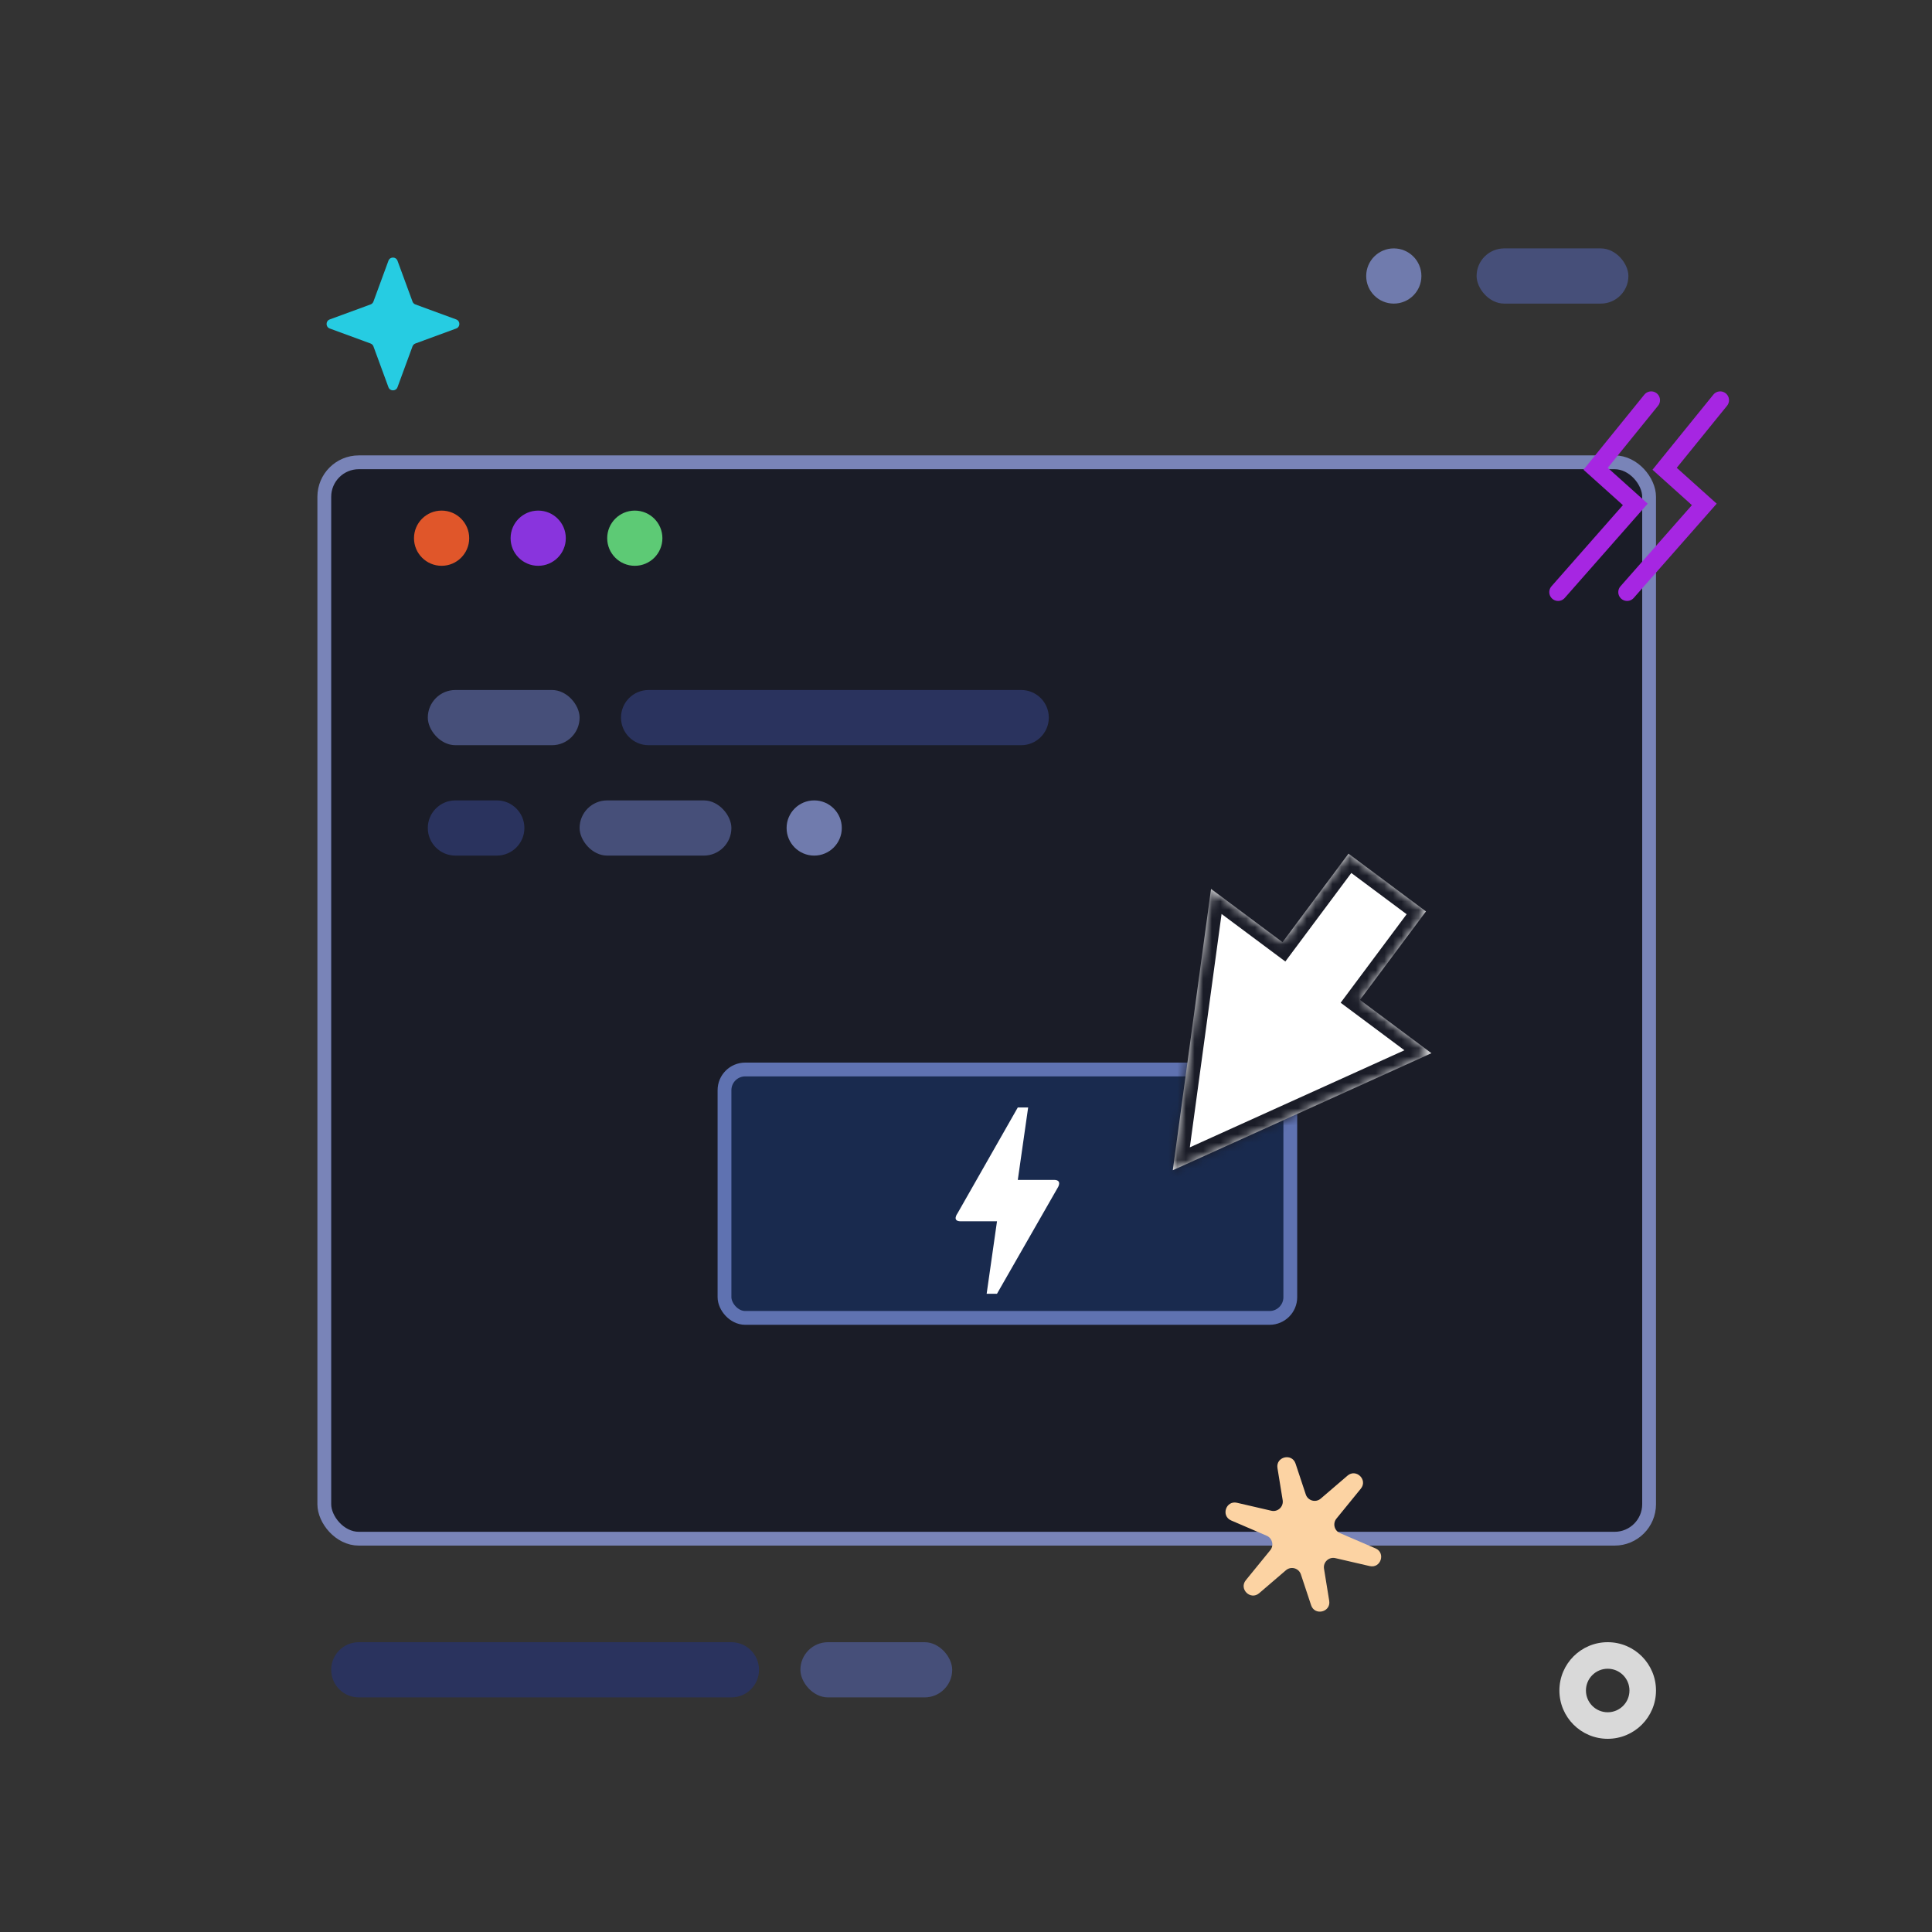 <svg width="224" height="224" viewBox="0 0 224 224" fill="none" xmlns="http://www.w3.org/2000/svg">
<rect x="0" y="0" width="224" height="224" fill="#333333" stroke="none"/>
<rect x="37.6" y="53.6" width="153.6" height="124.8" rx="4" fill="#1A1C27" stroke="#7984B8" stroke-width="1.6"/>
<rect x="49.6" y="80" width="17.6" height="6.4" rx="3.2" fill="#464F79"/>
<rect x="92.8" y="190.4" width="17.6" height="6.4" rx="3.2" fill="#464F79"/>
<rect x="171.2" y="28.8" width="17.6" height="6.4" rx="3.2" fill="#464F79"/>
<rect x="67.2" y="92.8" width="17.6" height="6.4" rx="3.2" fill="#464F79"/>
<path d="M91.2 96C91.2 94.233 92.633 92.8 94.4 92.8V92.8C96.167 92.8 97.6 94.233 97.6 96V96C97.6 97.767 96.167 99.2 94.4 99.2V99.2C92.633 99.2 91.2 97.767 91.2 96V96Z" fill="#707BAD"/>
<path d="M158.4 32C158.4 30.233 159.833 28.8 161.6 28.8V28.8C163.367 28.8 164.8 30.233 164.8 32V32C164.8 33.767 163.367 35.2 161.6 35.2V35.2C159.833 35.2 158.4 33.767 158.4 32V32Z" fill="#707BAD"/>
<path d="M72 83.2C72 81.433 73.433 80 75.2 80H118.4C120.167 80 121.6 81.433 121.6 83.2V83.2C121.6 84.967 120.167 86.4 118.4 86.4H75.2C73.433 86.4 72 84.967 72 83.2V83.2Z" fill="#2A335E"/>
<path d="M38.4 193.6C38.4 191.833 39.833 190.4 41.6 190.4H84.8C86.567 190.4 88 191.833 88 193.6V193.6C88 195.367 86.567 196.8 84.8 196.8H41.6C39.833 196.8 38.4 195.367 38.4 193.6V193.6Z" fill="#2A335E"/>
<path d="M49.6 96C49.6 94.233 51.033 92.8 52.8 92.8H57.6C59.367 92.8 60.8 94.233 60.8 96V96C60.8 97.767 59.367 99.2 57.6 99.2H52.8C51.033 99.2 49.6 97.767 49.6 96V96Z" fill="#2A335E"/>
<path d="M154.112 185.597C154.326 186.914 152.433 187.379 152.013 186.112L150.828 182.54C150.586 181.808 149.679 181.556 149.094 182.058L145.992 184.718C144.988 185.578 143.611 184.235 144.446 183.21L147.275 179.737C147.73 179.179 147.524 178.34 146.862 178.056L142.747 176.287C141.533 175.765 142.132 173.937 143.42 174.235L147.4 175.157C148.151 175.331 148.839 174.688 148.715 173.927L148.112 170.212C147.898 168.895 149.791 168.43 150.211 169.697L151.395 173.269C151.638 174.001 152.545 174.253 153.13 173.751L156.232 171.091C157.235 170.231 158.613 171.574 157.778 172.599L154.949 176.072C154.494 176.63 154.7 177.469 155.361 177.753L159.477 179.522C160.691 180.044 160.092 181.872 158.804 181.574L154.824 180.652C154.073 180.478 153.385 181.121 153.509 181.882L154.112 185.597Z" fill="#FCD3A3"/>
<path d="M45.036 44.893C45.216 45.382 45.908 45.382 46.087 44.893L47.827 40.159C47.883 40.005 48.005 39.883 48.159 39.827L52.893 38.087C53.382 37.908 53.382 37.216 52.893 37.036L48.159 35.297C48.005 35.24 47.883 35.118 47.827 34.964L46.087 30.231C45.908 29.741 45.216 29.741 45.036 30.231L43.297 34.964C43.24 35.118 43.119 35.24 42.964 35.297L38.231 37.036C37.742 37.216 37.742 37.908 38.231 38.087L42.964 39.827C43.119 39.883 43.24 40.005 43.297 40.159L45.036 44.893Z" fill="#26CCE2"/>
<path d="M192 196C192 199.093 189.493 201.6 186.4 201.6C183.307 201.6 180.8 199.093 180.8 196C180.8 192.907 183.307 190.4 186.4 190.4C189.493 190.4 192 192.907 192 196ZM183.877 196C183.877 197.393 185.007 198.523 186.4 198.523C187.793 198.523 188.923 197.393 188.923 196C188.923 194.607 187.793 193.477 186.4 193.477C185.007 193.477 183.877 194.607 183.877 196Z" fill="#D9D9D9"/>
<circle cx="62.4" cy="62.4" r="3.2" fill="#8934DD"/>
<circle cx="51.2" cy="62.4" r="3.2" fill="#E0562A"/>
<circle cx="73.6" cy="62.4" r="3.2" fill="#5DCA75"/>
<path d="M191.443 46.4L185 54.351L189.6 58.481L180.649 68.652" stroke="#A626E2" stroke-width="2.045" stroke-linecap="round"/>
<path d="M199.443 46.4L193 54.351L197.6 58.481L188.649 68.652" stroke="#A626E2" stroke-width="2.045" stroke-linecap="round"/>
<rect x="84" y="124" width="65.6" height="28.8" rx="2.4" fill="#192A4E" stroke="#5F72B1" stroke-width="1.6"/>
<path d="M115.594 150H114.394L115.594 141.6H111.394C110.338 141.6 110.998 140.7 111.022 140.664C112.57 137.928 114.898 133.848 118.006 128.4H119.206L118.006 136.8H122.218C122.698 136.8 122.962 137.028 122.698 137.592C117.958 145.86 115.594 150 115.594 150Z" fill="white"/>
<mask id="path-21-inside-1_298_1898" fill="white">
<path fill-rule="evenodd" clip-rule="evenodd" d="M140.412 103.063L135.976 135.677L165.964 122.109L157.678 115.932L165.328 105.67L156.348 98.976L148.698 109.239L140.412 103.063Z"/>
</mask>
<path fill-rule="evenodd" clip-rule="evenodd" d="M140.412 103.063L135.976 135.677L165.964 122.109L157.678 115.932L165.328 105.67L156.348 98.976L148.698 109.239L140.412 103.063Z" fill="white"/>
<path d="M135.976 135.677L134.391 135.461L134.001 138.327L136.636 137.135L135.976 135.677ZM140.412 103.063L141.368 101.78L139.192 100.158L138.827 102.847L140.412 103.063ZM165.964 122.109L166.624 123.567L169.096 122.448L166.92 120.826L165.964 122.109ZM157.678 115.933L156.395 114.976L155.439 116.259L156.722 117.215L157.678 115.933ZM165.327 105.67L166.61 106.626L167.567 105.343L166.284 104.387L165.327 105.67ZM156.348 98.976L157.304 97.694L156.021 96.737L155.065 98.02L156.348 98.976ZM148.698 109.239L147.742 110.522L149.025 111.478L149.981 110.195L148.698 109.239ZM137.562 135.892L141.997 103.278L138.827 102.847L134.391 135.461L137.562 135.892ZM165.305 120.651L135.317 134.219L136.636 137.135L166.624 123.567L165.305 120.651ZM156.722 117.215L165.008 123.392L166.92 120.826L158.634 114.65L156.722 117.215ZM164.045 104.714L156.395 114.976L158.961 116.889L166.61 106.626L164.045 104.714ZM155.391 100.259L164.371 106.953L166.284 104.387L157.304 97.694L155.391 100.259ZM149.981 110.195L157.63 99.933L155.065 98.02L147.415 108.283L149.981 110.195ZM139.456 104.345L147.742 110.522L149.654 107.956L141.368 101.78L139.456 104.345Z" fill="#1A1C27" mask="url(#path-21-inside-1_298_1898)"/>
</svg>
